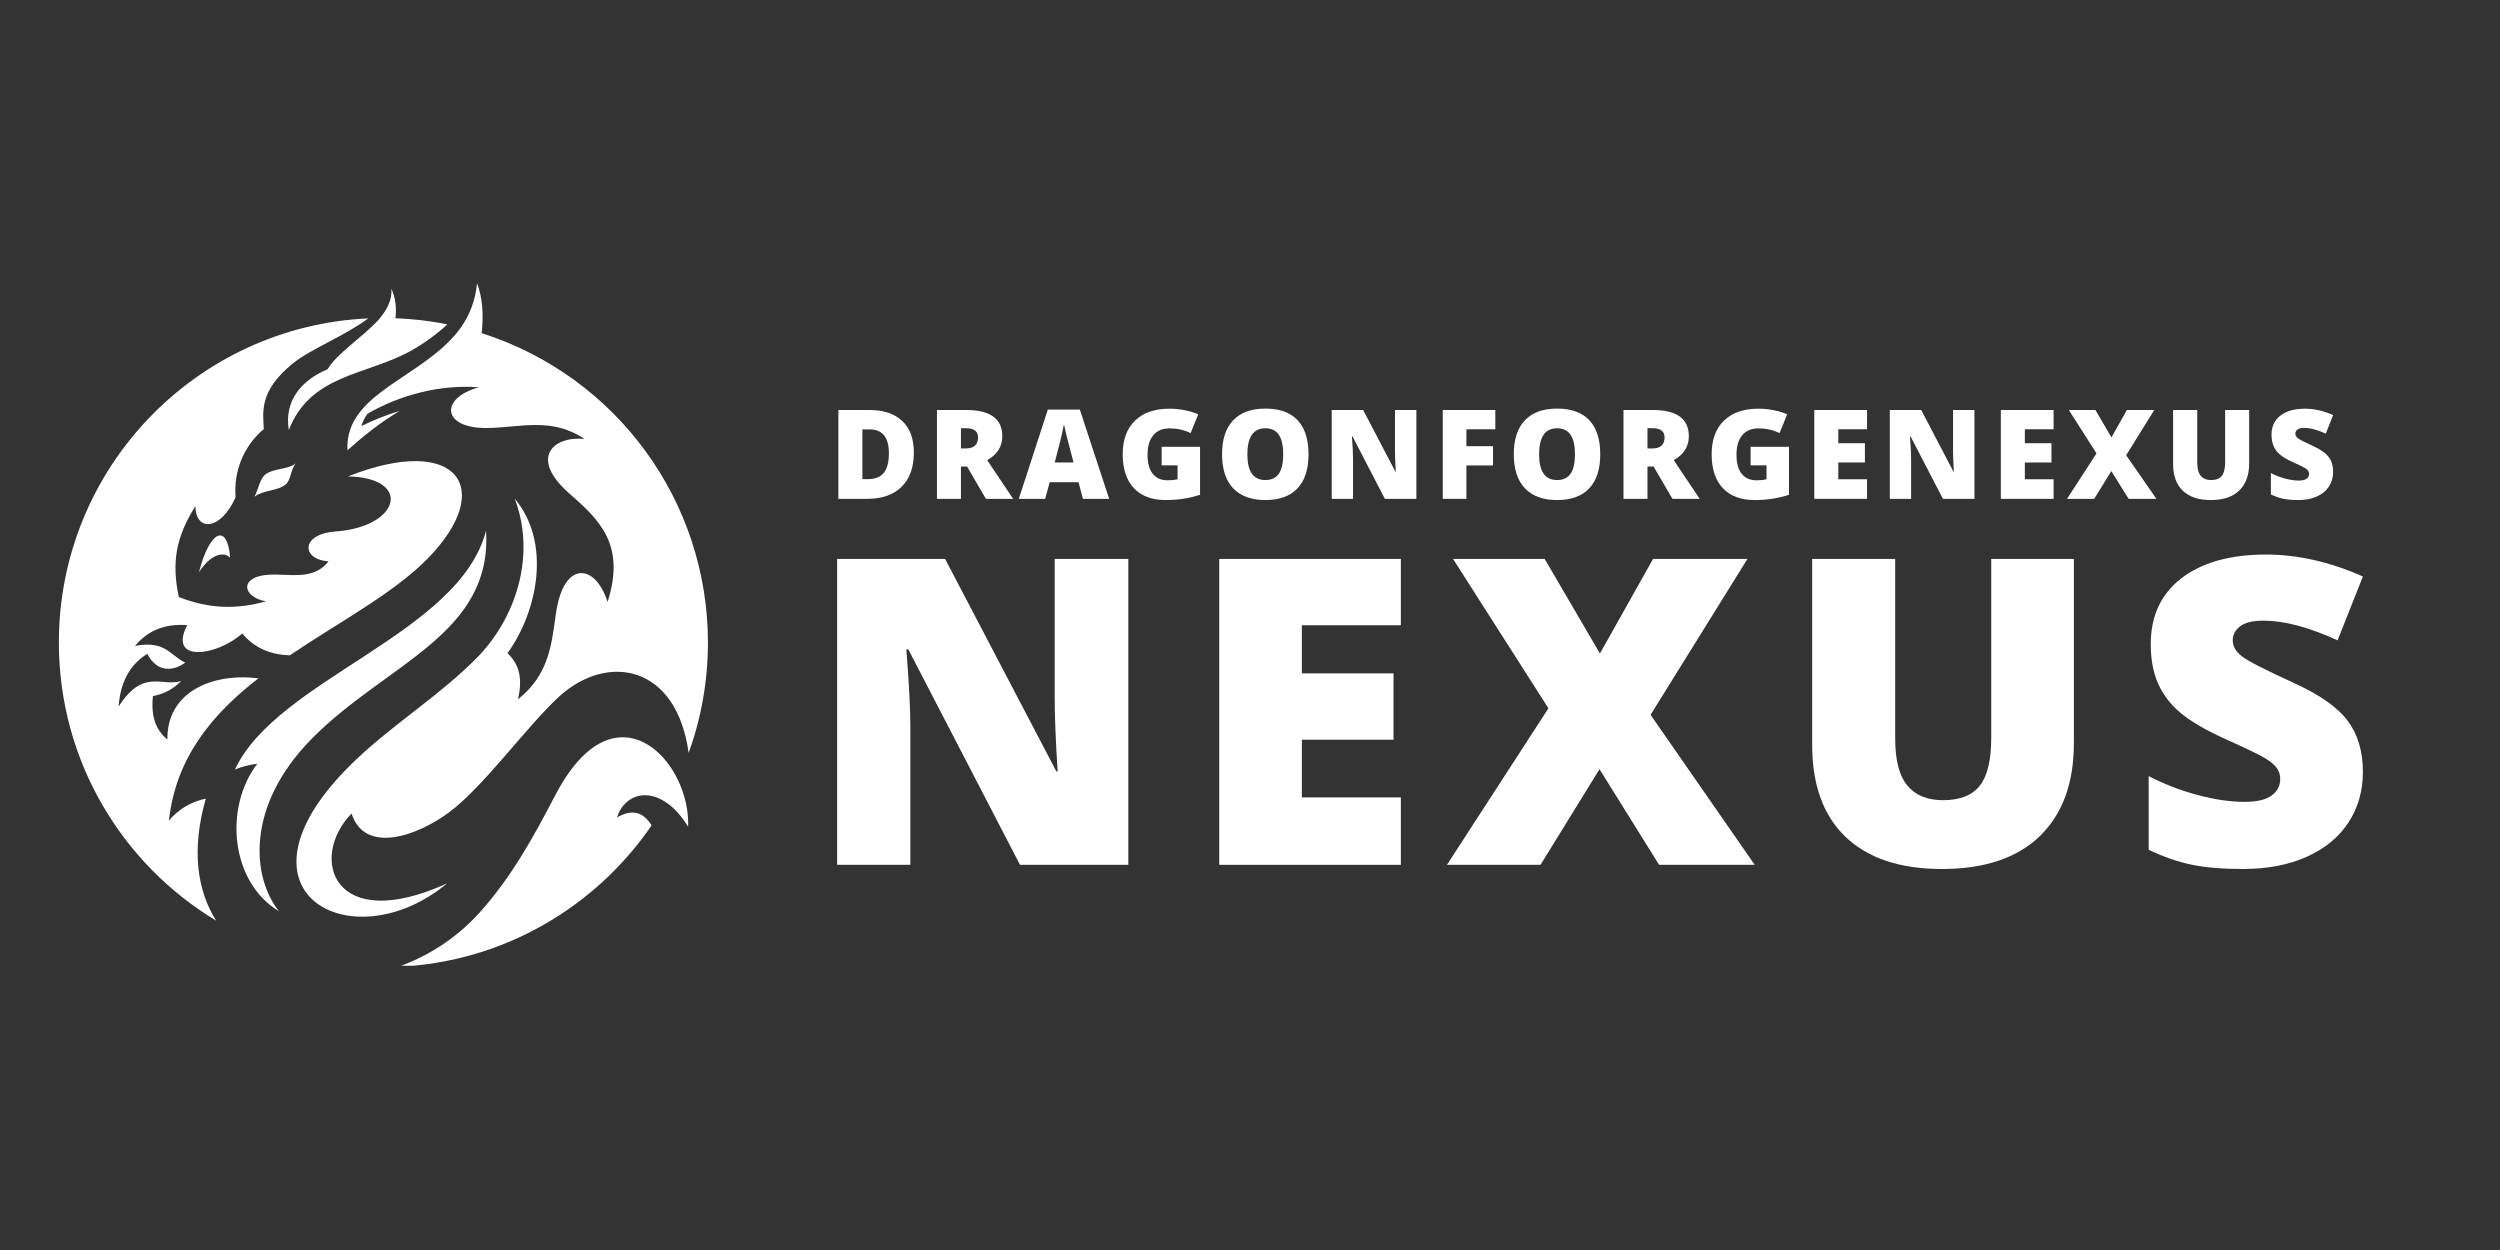 <svg xmlns="http://www.w3.org/2000/svg" xmlns:xlink="http://www.w3.org/1999/xlink" width="1000" zoomAndPan="magnify" viewBox="0 0 750 375" height="500" preserveAspectRatio="xMidYMid meet" version="1.0"><rect x="0" y="0" width="750" height="375" fill="#333333" stroke="none"/><defs><g/><clipPath id="dee4811aef"><path d="M 17.617 84.973 L 212.617 84.973 L 212.617 289.723 L 17.617 289.723 Z M 17.617 84.973 " clip-rule="nonzero"/></clipPath></defs><g clip-path="url(#dee4811aef)"><path fill="#ffffff" d="M 50.672 246.188 C 53.543 242.699 57.562 240.445 61.746 239.582 C 57.316 255.043 59.203 267.309 64.863 276.207 C 36.566 259.188 17.66 228.141 17.66 192.75 C 17.66 140.5 58.793 97.891 110.465 95.512 C 103.371 100.844 93.199 104.656 87.789 109.086 C 77.617 117.371 78.93 123.645 79.133 128.73 C 73.105 133.777 70.031 141.402 70.688 149.156 C 66.258 159.203 58.668 159.613 58.629 151.82 C 52.684 161.293 51.492 168.758 53.625 179.094 C 62.812 182.742 71.055 182.824 79.789 180.406 C 72.328 179.094 71.301 172.121 82.785 172.367 C 88.812 172.488 94.555 173.516 98.574 168.391 C 90.414 167.898 90.043 160.227 100.664 159.449 C 120.27 158.012 123.633 143.289 104.398 142.922 C 137.207 129.961 148.934 146.449 128.348 167.527 C 118.012 178.066 101.855 186.516 86.926 196.605 C 81.184 196.398 76.305 194.43 72.695 190.043 C 64.82 196.973 50.305 198.82 56.168 187.539 C 48.91 187.008 44.027 189.551 40.504 193.773 C 49.648 192.012 51 196.645 55.555 198.777 C 52.312 201.238 47.227 202.059 44.191 196.152 C 38.738 199.516 36.074 204.969 35.582 211.984 C 43.004 200.418 48.418 206.117 54.324 204.312 C 52.23 206.488 49.566 208.129 45.875 208.824 C 45.176 215.551 47.145 219.324 50.223 221.867 C 50.016 207.758 63.387 201.773 77.535 203.492 C 63.797 214.117 52.723 227.238 50.672 246.188 Z M 59.695 171.629 C 63.754 165.52 67.57 165.684 69.047 167.324 C 68.227 156.863 62.977 158.957 59.695 171.629 Z M 98.285 110.77 C 90.617 113.969 85.164 120.078 86.641 129.02 C 93.035 112.449 109.566 112.613 122.77 105.52 C 126.625 103.426 130.645 100.598 134.211 97.316 C 129.043 96.25 123.879 95.676 118.629 95.473 C 119.039 92.148 118.586 89.195 117.398 86.57 C 117.727 89.977 116.043 93.094 113.543 95.965 C 108.703 101.254 101.156 105.93 98.285 110.77 Z M 76.305 149.031 C 79.176 146.898 83.152 147.391 85.695 145.34 C 87.336 144.027 87.215 140.543 88.812 138.984 C 86.352 140.953 82.004 140.418 79.543 142.387 C 77.863 143.781 77.535 146.941 76.305 149.031 Z M 144.504 99.941 C 145.121 94.16 144.711 89.113 143.113 84.973 C 142.621 90.344 140.773 94.691 138.148 98.426 C 127.199 113.434 103.332 117.617 104.234 135.086 C 108.949 130.863 113.992 126.805 119.898 123.277 C 115.922 124.465 112.105 125.984 108.418 127.828 C 108.785 126.516 109.402 125.285 110.219 124.137 C 119.941 118.52 131.957 115.281 143.688 116.184 C 131.875 119.379 132.488 128.527 146.062 128.402 C 156.113 128.281 165.461 125.039 175.348 131.684 C 166.117 130.742 158.531 137.262 170.793 148.047 C 179.855 155.961 187.773 163.426 182.277 180.57 C 178.625 169.086 169.152 167.98 166.816 183.809 C 165.504 192.625 165.012 202.184 155.414 209.77 C 156.727 203.781 156.031 199.598 152.258 195.949 C 161.441 183.195 165.379 162.648 154.43 149.605 C 160.992 166.996 154.512 185.695 143.113 197.301 C 132.203 208.375 118.176 217.109 106.898 227.812 C 65.191 267.266 105.34 288.961 134.129 265.012 C 99.844 280.594 92.543 257.34 105.465 244.055 C 109.484 256.48 125.312 250.656 134.582 243.809 C 145.16 235.977 157.793 218.137 167.676 209.031 C 182.234 195.703 202.988 199.434 206.598 225.887 C 210.328 215.551 212.379 204.395 212.379 192.789 C 212.379 150.305 184.941 112.859 144.504 99.941 Z M 93.57 221.578 C 115.84 199.023 147.746 190.453 145.816 159.203 C 137.82 190.207 83.195 203.656 70.48 230.848 C 72.738 229.945 74.953 229.414 77.207 229.125 C 67.199 242.086 69.047 264.559 83.688 273.375 C 75.609 263.289 73.516 241.879 93.57 221.578 Z M 166.652 238.434 C 160.008 251.148 153.57 262.961 143.973 273.664 C 137.043 281.414 128.469 286.828 119.531 290.027 C 151.066 288.59 178.707 272.105 195.48 247.621 C 193.105 243.766 189.781 242.496 185.105 245.242 C 186.91 239.297 193.188 236.223 199.789 240.691 C 202.043 242.168 204.301 244.547 206.434 247.992 C 206.637 243.273 205.449 238.27 203.316 233.844 C 196.59 220.062 180.266 212.395 166.652 238.434 Z M 166.652 238.434 " fill-opacity="1" fill-rule="evenodd"/></g><g fill="#ffffff" fill-opacity="1"><g transform="translate(241.218, 259.446)"><g><path d="M 97.281 0 L 64.781 0 L 31.266 -64.656 L 30.688 -64.656 C 31.488 -54.477 31.891 -46.711 31.891 -41.359 L 31.891 0 L 9.922 0 L 9.922 -91.766 L 42.312 -91.766 L 75.703 -28 L 76.078 -28 C 75.484 -37.238 75.188 -44.664 75.188 -50.281 L 75.188 -91.766 L 97.281 -91.766 Z M 97.281 0 "/></g></g></g><g fill="#ffffff" fill-opacity="1"><g transform="translate(355.851, 259.446)"><g><path d="M 64.406 0 L 9.922 0 L 9.922 -91.766 L 64.406 -91.766 L 64.406 -71.875 L 34.703 -71.875 L 34.703 -57.438 L 62.203 -57.438 L 62.203 -37.531 L 34.703 -37.531 L 34.703 -20.219 L 64.406 -20.219 Z M 64.406 0 "/></g></g></g><g fill="#ffffff" fill-opacity="1"><g transform="translate(433.839, 259.446)"><g><path d="M 92.578 0 L 63.891 0 L 46.016 -28.688 L 28.312 0 L 0.25 0 L 30.688 -46.953 L 2.078 -91.766 L 29.562 -91.766 L 46.141 -63.391 L 62.078 -91.766 L 90.391 -91.766 L 61.328 -45 Z M 92.578 0 "/></g></g></g><g fill="#ffffff" fill-opacity="1"><g transform="translate(534.228, 259.446)"><g><path d="M 87.938 -91.766 L 87.938 -36.531 C 87.938 -24.52 84.535 -15.219 77.734 -8.625 C 70.93 -2.039 61.129 1.25 48.328 1.25 C 35.816 1.25 26.203 -1.945 19.484 -8.344 C 12.773 -14.75 9.422 -23.957 9.422 -35.969 L 9.422 -91.766 L 34.328 -91.766 L 34.328 -37.906 C 34.328 -31.426 35.539 -26.719 37.969 -23.781 C 40.395 -20.852 43.973 -19.391 48.703 -19.391 C 53.766 -19.391 57.438 -20.844 59.719 -23.75 C 62 -26.664 63.141 -31.426 63.141 -38.031 L 63.141 -91.766 Z M 87.938 -91.766 "/></g></g></g><g fill="#ffffff" fill-opacity="1"><g transform="translate(638.947, 259.446)"><g><path d="M 69.922 -27.875 C 69.922 -22.176 68.477 -17.117 65.594 -12.703 C 62.707 -8.297 58.539 -4.867 53.094 -2.422 C 47.656 0.023 41.273 1.25 33.953 1.25 C 27.848 1.25 22.723 0.82 18.578 -0.031 C 14.43 -0.883 10.125 -2.379 5.656 -4.516 L 5.656 -26.609 C 10.375 -24.18 15.285 -22.285 20.391 -20.922 C 25.504 -19.566 30.191 -18.891 34.453 -18.891 C 38.141 -18.891 40.836 -19.523 42.547 -20.797 C 44.266 -22.078 45.125 -23.723 45.125 -25.734 C 45.125 -26.992 44.781 -28.094 44.094 -29.031 C 43.406 -29.969 42.297 -30.914 40.766 -31.875 C 39.234 -32.844 35.164 -34.812 28.562 -37.781 C 22.57 -40.5 18.082 -43.133 15.094 -45.688 C 12.102 -48.238 9.883 -51.164 8.438 -54.469 C 7 -57.781 6.281 -61.695 6.281 -66.219 C 6.281 -74.664 9.352 -81.254 15.5 -85.984 C 21.656 -90.711 30.109 -93.078 40.859 -93.078 C 50.359 -93.078 60.047 -90.883 69.922 -86.5 L 62.328 -67.344 C 53.742 -71.281 46.336 -73.25 40.109 -73.25 C 36.891 -73.25 34.547 -72.68 33.078 -71.547 C 31.609 -70.422 30.875 -69.02 30.875 -67.344 C 30.875 -65.551 31.805 -63.941 33.672 -62.516 C 35.535 -61.086 40.586 -58.492 48.828 -54.734 C 56.742 -51.172 62.238 -47.348 65.312 -43.266 C 68.383 -39.191 69.922 -34.062 69.922 -27.875 Z M 69.922 -27.875 "/></g></g></g><g fill="#ffffff" fill-opacity="1"><g transform="translate(248.639, 149.654)"><g><path d="M 25.516 -13.891 C 25.516 -9.441 24.285 -6.016 21.828 -3.609 C 19.379 -1.203 15.938 0 11.5 0 L 2.875 0 L 2.875 -26.656 L 12.109 -26.656 C 16.391 -26.656 19.691 -25.562 22.016 -23.375 C 24.348 -21.188 25.516 -18.023 25.516 -13.891 Z M 18.031 -13.641 C 18.031 -16.078 17.547 -17.883 16.578 -19.062 C 15.617 -20.25 14.156 -20.844 12.188 -20.844 L 10.078 -20.844 L 10.078 -5.906 L 11.688 -5.906 C 13.875 -5.906 15.477 -6.539 16.5 -7.812 C 17.52 -9.082 18.031 -11.023 18.031 -13.641 Z M 18.031 -13.641 "/></g></g></g><g fill="#ffffff" fill-opacity="1"><g transform="translate(278.207, 149.654)"><g><path d="M 10.078 -9.703 L 10.078 0 L 2.875 0 L 2.875 -26.656 L 11.609 -26.656 C 18.859 -26.656 22.484 -24.031 22.484 -18.781 C 22.484 -15.695 20.973 -13.305 17.953 -11.609 L 25.734 0 L 17.562 0 L 11.906 -9.703 Z M 10.078 -15.109 L 11.438 -15.109 C 13.945 -15.109 15.203 -16.223 15.203 -18.453 C 15.203 -20.285 13.969 -21.203 11.5 -21.203 L 10.078 -21.203 Z M 10.078 -15.109 "/></g></g></g><g fill="#ffffff" fill-opacity="1"><g transform="translate(305.643, 149.654)"><g><path d="M 19.234 0 L 17.922 -5 L 9.266 -5 L 7.906 0 L 0 0 L 8.703 -26.766 L 18.312 -26.766 L 27.109 0 Z M 16.422 -10.906 L 15.281 -15.281 C 15.008 -16.25 14.68 -17.504 14.297 -19.047 C 13.922 -20.598 13.672 -21.707 13.547 -22.375 C 13.441 -21.75 13.227 -20.723 12.906 -19.297 C 12.582 -17.879 11.867 -15.082 10.766 -10.906 Z M 16.422 -10.906 "/></g></g></g><g fill="#ffffff" fill-opacity="1"><g transform="translate(334.92, 149.654)"><g><path d="M 13.578 -15.609 L 25.094 -15.609 L 25.094 -1.234 C 21.969 -0.172 18.531 0.359 14.781 0.359 C 10.676 0.359 7.5 -0.828 5.25 -3.203 C 3.008 -5.586 1.891 -8.988 1.891 -13.406 C 1.891 -17.707 3.117 -21.055 5.578 -23.453 C 8.035 -25.848 11.477 -27.047 15.906 -27.047 C 17.582 -27.047 19.164 -26.883 20.656 -26.562 C 22.145 -26.25 23.441 -25.848 24.547 -25.359 L 22.266 -19.719 C 20.348 -20.664 18.238 -21.141 15.938 -21.141 C 13.832 -21.141 12.207 -20.453 11.062 -19.078 C 9.914 -17.711 9.344 -15.758 9.344 -13.219 C 9.344 -10.727 9.859 -8.828 10.891 -7.516 C 11.93 -6.211 13.43 -5.562 15.391 -5.562 C 16.461 -5.562 17.445 -5.664 18.344 -5.875 L 18.344 -10.047 L 13.578 -10.047 Z M 13.578 -15.609 "/></g></g></g><g fill="#ffffff" fill-opacity="1"><g transform="translate(364.726, 149.654)"><g><path d="M 27.828 -13.359 C 27.828 -8.879 26.723 -5.473 24.516 -3.141 C 22.316 -0.805 19.098 0.359 14.859 0.359 C 10.68 0.359 7.473 -0.812 5.234 -3.156 C 3.004 -5.5 1.891 -8.914 1.891 -13.406 C 1.891 -17.844 3 -21.227 5.219 -23.562 C 7.438 -25.906 10.66 -27.078 14.891 -27.078 C 19.141 -27.078 22.359 -25.914 24.547 -23.594 C 26.734 -21.27 27.828 -17.859 27.828 -13.359 Z M 9.484 -13.359 C 9.484 -8.211 11.273 -5.641 14.859 -5.641 C 16.68 -5.641 18.031 -6.266 18.906 -7.516 C 19.789 -8.766 20.234 -10.711 20.234 -13.359 C 20.234 -16.023 19.785 -17.992 18.891 -19.266 C 18.004 -20.535 16.672 -21.172 14.891 -21.172 C 11.285 -21.172 9.484 -18.566 9.484 -13.359 Z M 9.484 -13.359 "/></g></g></g><g fill="#ffffff" fill-opacity="1"><g transform="translate(396.647, 149.654)"><g><path d="M 28.266 0 L 18.812 0 L 9.078 -18.781 L 8.922 -18.781 C 9.148 -15.82 9.266 -13.566 9.266 -12.016 L 9.266 0 L 2.875 0 L 2.875 -26.656 L 12.297 -26.656 L 21.984 -8.125 L 22.094 -8.125 C 21.926 -10.812 21.844 -12.973 21.844 -14.609 L 21.844 -26.656 L 28.266 -26.656 Z M 28.266 0 "/></g></g></g><g fill="#ffffff" fill-opacity="1"><g transform="translate(429.953, 149.654)"><g><path d="M 9.969 0 L 2.875 0 L 2.875 -26.656 L 18.641 -26.656 L 18.641 -20.875 L 9.969 -20.875 L 9.969 -15.797 L 17.953 -15.797 L 17.953 -10.016 L 9.969 -10.016 Z M 9.969 0 "/></g></g></g><g fill="#ffffff" fill-opacity="1"><g transform="translate(452.247, 149.654)"><g><path d="M 27.828 -13.359 C 27.828 -8.879 26.723 -5.473 24.516 -3.141 C 22.316 -0.805 19.098 0.359 14.859 0.359 C 10.68 0.359 7.473 -0.812 5.234 -3.156 C 3.004 -5.5 1.891 -8.914 1.891 -13.406 C 1.891 -17.844 3 -21.227 5.219 -23.562 C 7.438 -25.906 10.66 -27.078 14.891 -27.078 C 19.141 -27.078 22.359 -25.914 24.547 -23.594 C 26.734 -21.27 27.828 -17.859 27.828 -13.359 Z M 9.484 -13.359 C 9.484 -8.211 11.273 -5.641 14.859 -5.641 C 16.68 -5.641 18.031 -6.266 18.906 -7.516 C 19.789 -8.766 20.234 -10.711 20.234 -13.359 C 20.234 -16.023 19.785 -17.992 18.891 -19.266 C 18.004 -20.535 16.672 -21.172 14.891 -21.172 C 11.285 -21.172 9.484 -18.566 9.484 -13.359 Z M 9.484 -13.359 "/></g></g></g><g fill="#ffffff" fill-opacity="1"><g transform="translate(484.168, 149.654)"><g><path d="M 10.078 -9.703 L 10.078 0 L 2.875 0 L 2.875 -26.656 L 11.609 -26.656 C 18.859 -26.656 22.484 -24.031 22.484 -18.781 C 22.484 -15.695 20.973 -13.305 17.953 -11.609 L 25.734 0 L 17.562 0 L 11.906 -9.703 Z M 10.078 -15.109 L 11.438 -15.109 C 13.945 -15.109 15.203 -16.223 15.203 -18.453 C 15.203 -20.285 13.969 -21.203 11.5 -21.203 L 10.078 -21.203 Z M 10.078 -15.109 "/></g></g></g><g fill="#ffffff" fill-opacity="1"><g transform="translate(511.604, 149.654)"><g><path d="M 13.578 -15.609 L 25.094 -15.609 L 25.094 -1.234 C 21.969 -0.172 18.531 0.359 14.781 0.359 C 10.676 0.359 7.5 -0.828 5.25 -3.203 C 3.008 -5.586 1.891 -8.988 1.891 -13.406 C 1.891 -17.707 3.117 -21.055 5.578 -23.453 C 8.035 -25.848 11.477 -27.047 15.906 -27.047 C 17.582 -27.047 19.164 -26.883 20.656 -26.562 C 22.145 -26.25 23.441 -25.848 24.547 -25.359 L 22.266 -19.719 C 20.348 -20.664 18.238 -21.141 15.938 -21.141 C 13.832 -21.141 12.207 -20.453 11.062 -19.078 C 9.914 -17.711 9.344 -15.758 9.344 -13.219 C 9.344 -10.727 9.859 -8.828 10.891 -7.516 C 11.93 -6.211 13.43 -5.562 15.391 -5.562 C 16.461 -5.562 17.445 -5.664 18.344 -5.875 L 18.344 -10.047 L 13.578 -10.047 Z M 13.578 -15.609 "/></g></g></g><g fill="#ffffff" fill-opacity="1"><g transform="translate(541.409, 149.654)"><g><path d="M 18.703 0 L 2.875 0 L 2.875 -26.656 L 18.703 -26.656 L 18.703 -20.875 L 10.078 -20.875 L 10.078 -16.688 L 18.062 -16.688 L 18.062 -10.906 L 10.078 -10.906 L 10.078 -5.875 L 18.703 -5.875 Z M 18.703 0 "/></g></g></g><g fill="#ffffff" fill-opacity="1"><g transform="translate(564.068, 149.654)"><g><path d="M 28.266 0 L 18.812 0 L 9.078 -18.781 L 8.922 -18.781 C 9.148 -15.82 9.266 -13.566 9.266 -12.016 L 9.266 0 L 2.875 0 L 2.875 -26.656 L 12.297 -26.656 L 21.984 -8.125 L 22.094 -8.125 C 21.926 -10.812 21.844 -12.973 21.844 -14.609 L 21.844 -26.656 L 28.266 -26.656 Z M 28.266 0 "/></g></g></g><g fill="#ffffff" fill-opacity="1"><g transform="translate(597.375, 149.654)"><g><path d="M 18.703 0 L 2.875 0 L 2.875 -26.656 L 18.703 -26.656 L 18.703 -20.875 L 10.078 -20.875 L 10.078 -16.688 L 18.062 -16.688 L 18.062 -10.906 L 10.078 -10.906 L 10.078 -5.875 L 18.703 -5.875 Z M 18.703 0 "/></g></g></g><g fill="#ffffff" fill-opacity="1"><g transform="translate(620.034, 149.654)"><g><path d="M 26.891 0 L 18.562 0 L 13.359 -8.328 L 8.219 0 L 0.078 0 L 8.922 -13.641 L 0.609 -26.656 L 8.594 -26.656 L 13.406 -18.422 L 18.031 -26.656 L 26.25 -26.656 L 17.812 -13.078 Z M 26.891 0 "/></g></g></g><g fill="#ffffff" fill-opacity="1"><g transform="translate(649.201, 149.654)"><g><path d="M 25.547 -26.656 L 25.547 -10.609 C 25.547 -7.117 24.555 -4.414 22.578 -2.5 C 20.609 -0.594 17.766 0.359 14.047 0.359 C 10.41 0.359 7.613 -0.566 5.656 -2.422 C 3.707 -4.285 2.734 -6.961 2.734 -10.453 L 2.734 -26.656 L 9.969 -26.656 L 9.969 -11.016 C 9.969 -9.129 10.32 -7.758 11.031 -6.906 C 11.738 -6.062 12.781 -5.641 14.156 -5.641 C 15.625 -5.641 16.688 -6.062 17.344 -6.906 C 18.008 -7.75 18.344 -9.129 18.344 -11.047 L 18.344 -26.656 Z M 25.547 -26.656 "/></g></g></g><g fill="#ffffff" fill-opacity="1"><g transform="translate(679.627, 149.654)"><g><path d="M 20.312 -8.094 C 20.312 -6.438 19.891 -4.969 19.047 -3.688 C 18.211 -2.406 17.004 -1.41 15.422 -0.703 C 13.848 0.004 11.992 0.359 9.859 0.359 C 8.086 0.359 6.598 0.234 5.391 -0.016 C 4.191 -0.266 2.941 -0.695 1.641 -1.312 L 1.641 -7.734 C 3.016 -7.023 4.441 -6.473 5.922 -6.078 C 7.41 -5.68 8.773 -5.484 10.016 -5.484 C 11.078 -5.484 11.859 -5.664 12.359 -6.031 C 12.859 -6.406 13.109 -6.883 13.109 -7.469 C 13.109 -7.832 13.008 -8.148 12.812 -8.422 C 12.613 -8.703 12.289 -8.984 11.844 -9.266 C 11.395 -9.547 10.211 -10.117 8.297 -10.984 C 6.555 -11.766 5.25 -12.523 4.375 -13.266 C 3.508 -14.016 2.867 -14.867 2.453 -15.828 C 2.035 -16.785 1.828 -17.922 1.828 -19.234 C 1.828 -21.691 2.719 -23.609 4.5 -24.984 C 6.289 -26.359 8.75 -27.047 11.875 -27.047 C 14.633 -27.047 17.445 -26.406 20.312 -25.125 L 18.109 -19.562 C 15.617 -20.707 13.469 -21.281 11.656 -21.281 C 10.719 -21.281 10.035 -21.113 9.609 -20.781 C 9.18 -20.457 8.969 -20.051 8.969 -19.562 C 8.969 -19.039 9.238 -18.57 9.781 -18.156 C 10.32 -17.75 11.789 -17 14.188 -15.906 C 16.477 -14.863 18.07 -13.75 18.969 -12.562 C 19.863 -11.383 20.312 -9.895 20.312 -8.094 Z M 20.312 -8.094 "/></g></g></g></svg>